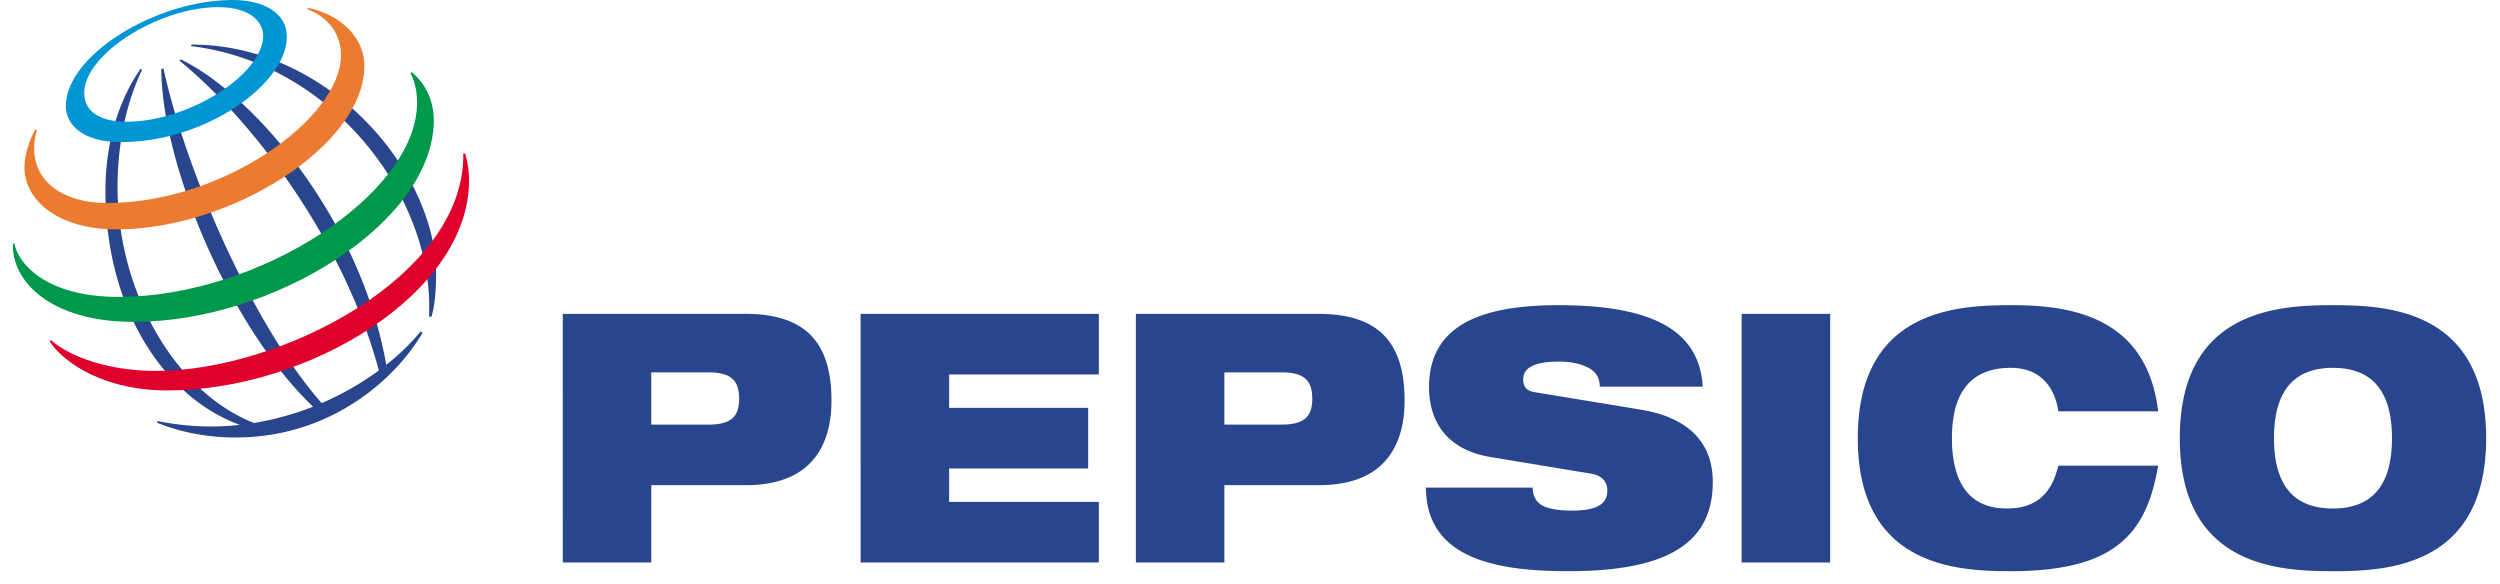 <svg xmlns="http://www.w3.org/2000/svg" width="154" height="36" viewBox="0 0 154 36"><g><g><g><path fill="#28458e" d="M26.026 20.499c-1.609 2.785-5.605 6.45-11.516 6.45-2.614 0-4.327-.718-4.832-.903l.035-.11c1.664.342 3.37.422 5.058.237-4.72-1.732-8.276-7.23-8.276-14.423 0-4.485 1.86-7.054 2.157-7.502l.105.041c-.246.526-1.515 3.096-1.515 7.25 0 6.364 3.493 12.576 8.4 14.516a17.676 17.676 0 0 0 3.64-1.004c-5.119-4.886-9.317-14.9-9.346-20.8l.133-.04c1.312 6.077 5.38 15.654 9.745 20.62a17.937 17.937 0 0 0 3.524-2.013c-2.146-7.945-7.662-15.3-12.288-19.087l.099-.069c4.599 2.254 11.104 9.977 12.643 18.81a13.882 13.882 0 0 0 2.119-2.051zm.402-1.012c.352-7.347-5.998-15.62-14.655-16.643l.015-.1c8.534 0 15.077 7.883 15.077 14.102-.008 1.294-.11 2.096-.294 2.679zm107.848 7.505c0-7.936 6.129-8.193 9.436-8.193 3.306 0 9.435.258 9.435 8.193s-6.129 8.193-9.435 8.193c-3.307 0-9.436-.259-9.436-8.193zm9.436 4.332c2.223 0 3.635-1.222 3.635-4.332s-1.412-4.333-3.635-4.333c-2.224 0-3.635 1.222-3.635 4.333 0 3.11 1.411 4.332 3.635 4.332zm-10.77-2.638c-.347 2.016-.967 3.646-2.32 4.76-1.334 1.116-3.422 1.738-6.747 1.738-3.306 0-9.435-.258-9.435-8.192 0-7.936 6.129-8.193 9.435-8.193 3.286 0 8.352.471 9.068 6.541h-6.148c-.155-1.094-.814-2.681-2.92-2.681-2.225 0-3.636 1.222-3.636 4.333 0 3.11 1.373 4.331 3.365 4.331 1.72 0 2.746-.793 3.19-2.637h6.149zm-25.657-9.35h5.452v15.312h-5.452zM91.8 28.15c-2.668-.451-3.77-2.167-3.77-4.311 0-3.969 3.5-5.04 7.985-5.04 6.147 0 8.68 1.78 8.874 5.018h-6.342c0-.622-.328-1.009-.83-1.223-.484-.235-1.102-.32-1.702-.32-1.624 0-2.184.45-2.184 1.093 0 .428.173.708.714.794l6.516 1.071c2.746.45 4.447 1.866 4.447 4.46 0 3.734-2.745 5.492-8.875 5.492-4.195 0-8.777-.643-8.796-5.147h6.573c.019.514.194.857.58 1.093.406.215 1.005.323 1.856.323 1.7 0 2.166-.516 2.166-1.245 0-.45-.252-.9-.985-1.028zM69.97 19.335h11.252c3.867 0 5.299 1.93 5.299 5.34 0 2.939-1.393 5.211-5.26 5.211h-5.839v4.762h-5.452zm5.452 6.82h3.519c1.373 0 1.895-.472 1.895-1.587 0-1.158-.522-1.63-1.895-1.63h-3.519zm-22.408-6.82h14.674v3.731h-9.222v2.06h8.565v3.732h-8.565v2.058h9.222v3.732H53.015zm-18.349 0H45.92c3.866 0 5.298 1.93 5.298 5.34 0 2.939-1.392 5.211-5.259 5.211h-5.84v4.762h-5.452zm5.452 6.82h3.52c1.372 0 1.895-.472 1.895-1.587 0-1.158-.522-1.63-1.896-1.63h-3.519z"/></g><g><path fill="#0096d6" d="M16.212 2.192c0 2.387-4.584 5.306-8.416 5.306-1.693 0-2.608-.667-2.608-1.766 0-2.422 4.636-5.29 8.23-5.29 2.344 0 2.794 1.192 2.794 1.75zM14.325 0C9.6 0 4.056 3.41 4.056 6.53c0 1.206 1.104 2.224 3.387 2.224 5.302 0 10.227-3.642 10.227-6.474C17.67.79 16.239 0 14.325 0z"/></g><g><path fill="#eb7b30" d="M2.173 7.973c-.133.23-.665 1.272-.665 2.34 0 1.979 2 3.817 5.68 3.817 7.078 0 15.255-5.21 15.255-10.046 0-2.17-2.055-3.351-3.481-3.595l-.027.084c.444.14 2.07.897 2.07 2.83 0 3.854-7.22 9.104-14.413 9.104-2.753 0-4.487-1.36-4.487-3.339 0-.626.13-1.039.164-1.158z"/></g><g><path fill="#00984a" d="M25.362 4.445c.194.148 1.36 1.12 1.36 2.957 0 6.265-9.816 12.425-18.494 12.425-5.176 0-7.535-2.555-7.43-4.824H.89c.202 1.178 1.883 3.287 6.412 3.287 8.689 0 18.39-6.375 18.39-11.96 0-.958-.26-1.554-.407-1.82z"/></g><g><path fill="#df002c" d="M28.642 9.443c.041.134.252.733.252 1.673 0 6.969-9.933 12.935-18.573 12.935-4.446 0-6.769-2.16-7.259-3.037l.08-.059c1.23 1.076 3.653 1.894 6.481 1.894 7.63 0 19.016-5.805 18.915-13.38z"/></g></g></g></svg>